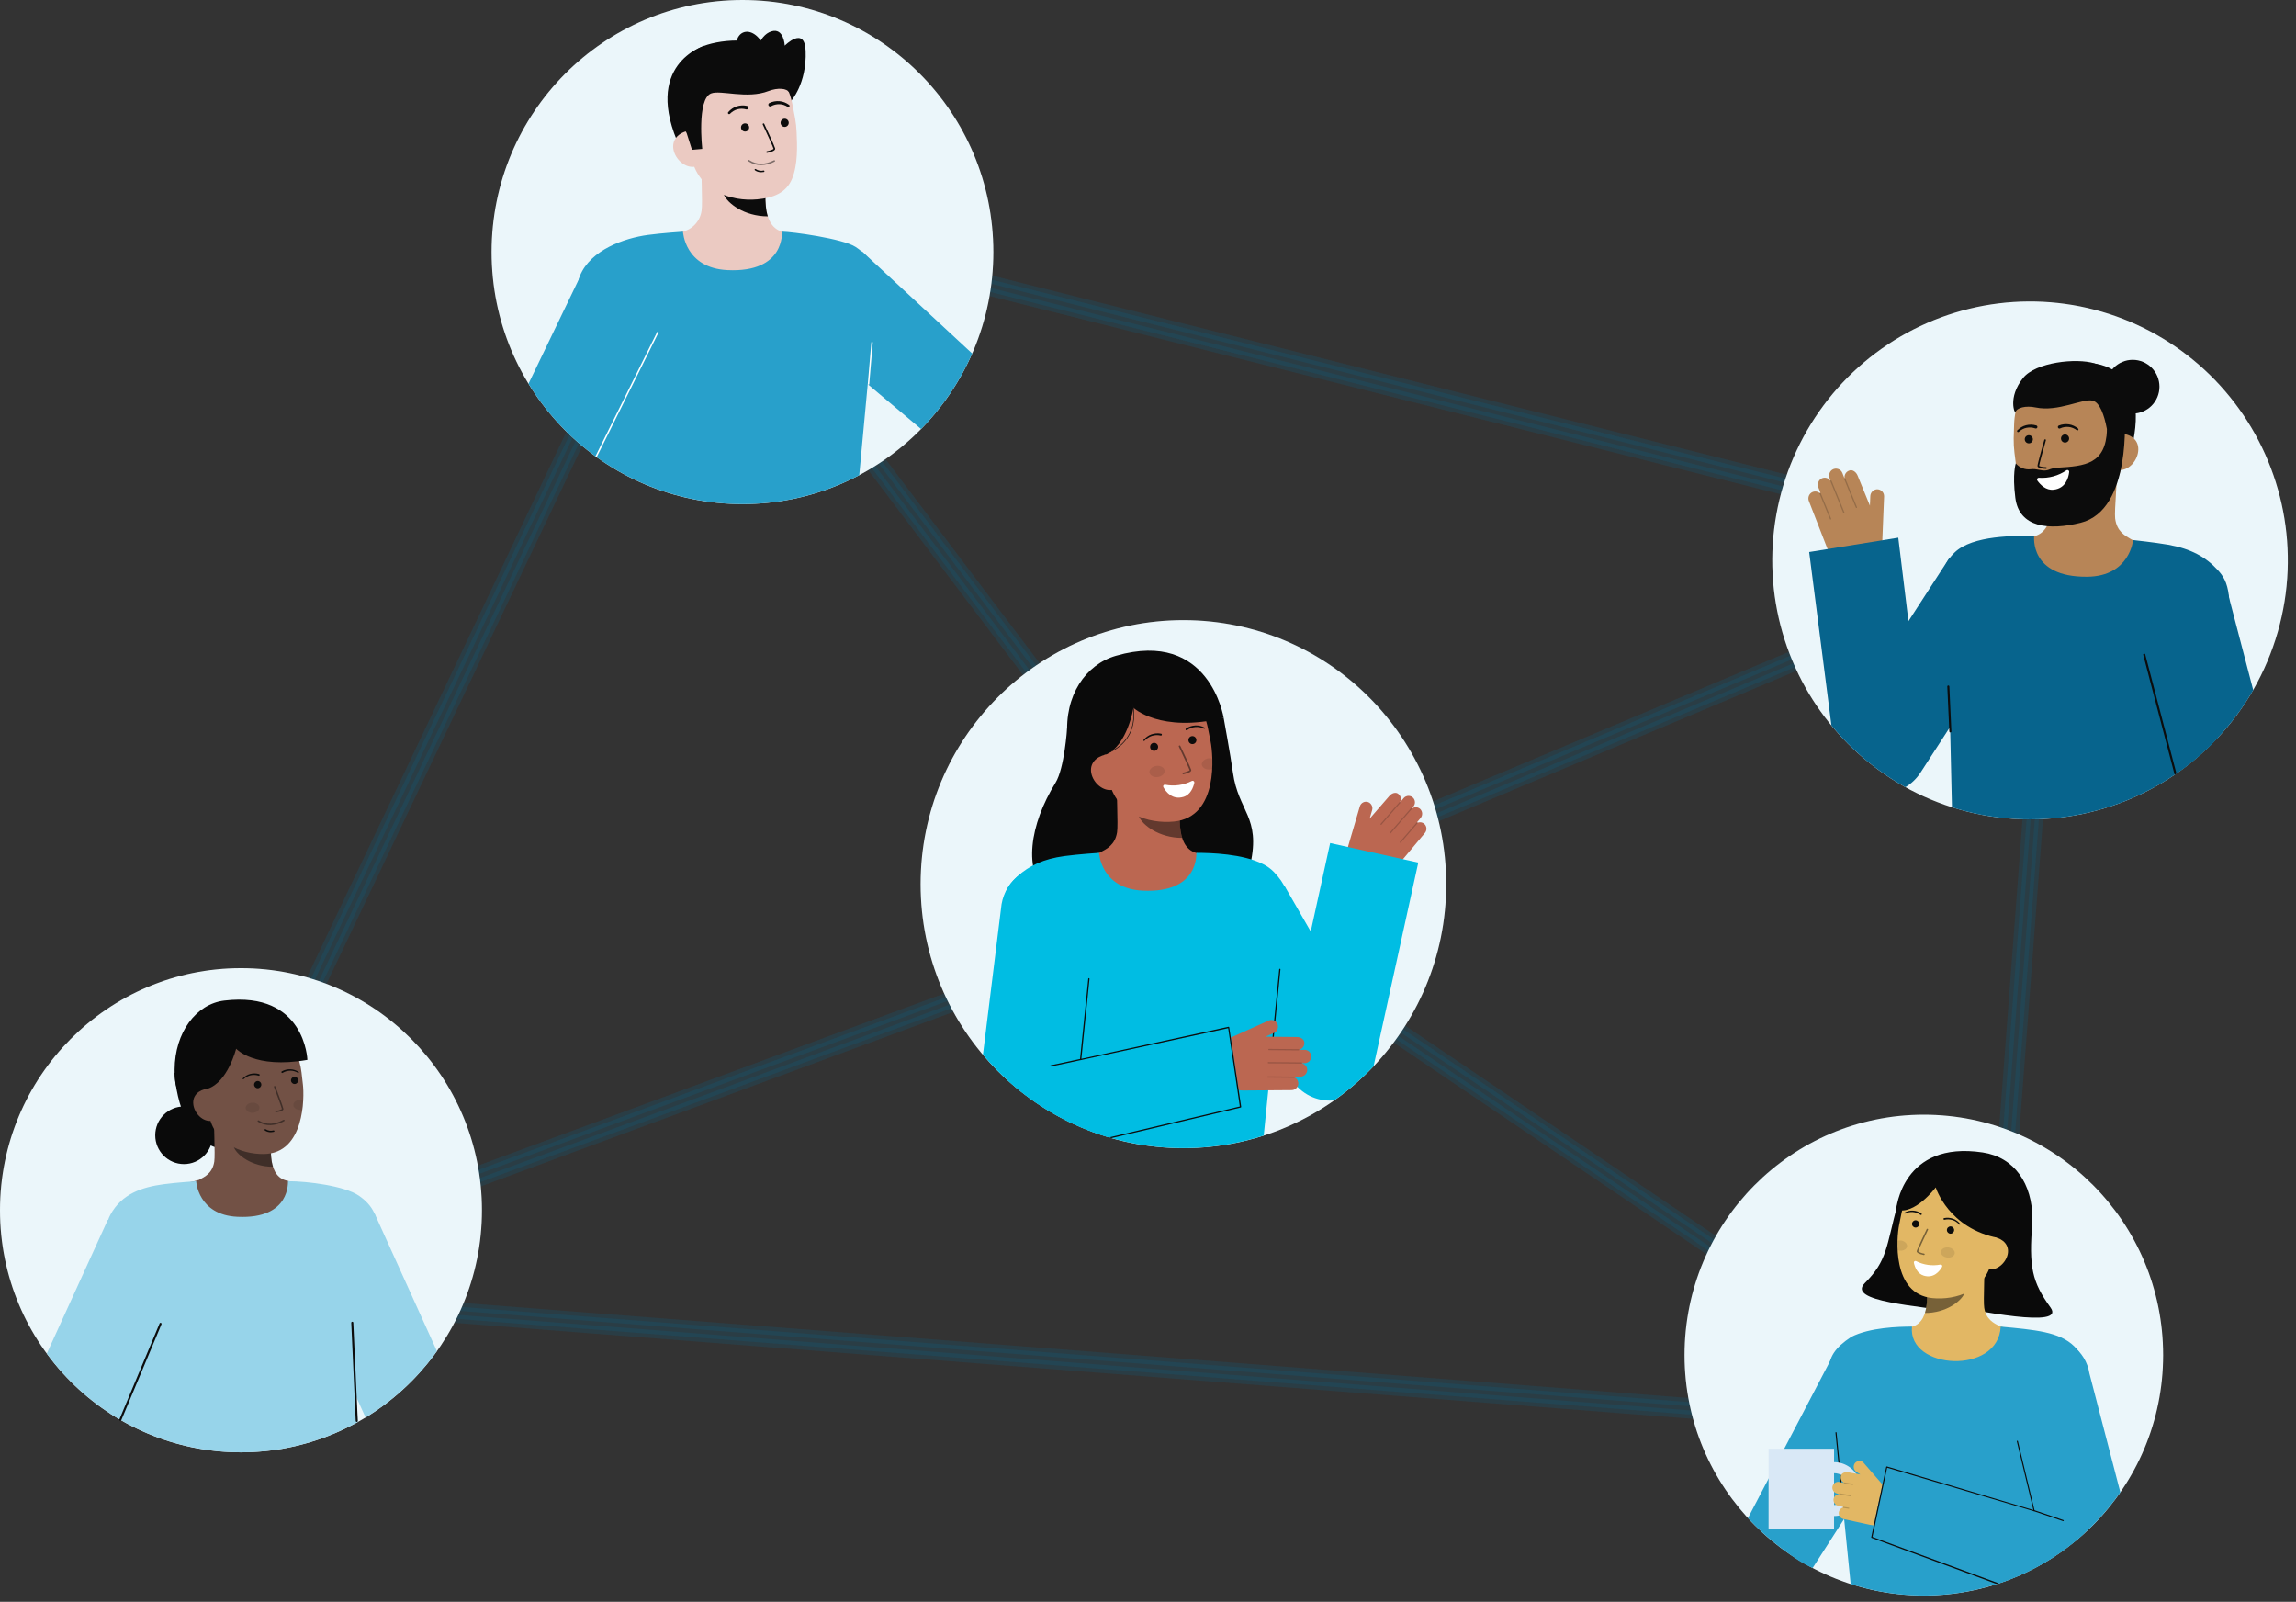 <svg width="281" height="196" viewBox="0 0 281 196" fill="none" xmlns="http://www.w3.org/2000/svg">
<rect x="0" y="0" width="281" height="196" fill="#333333" stroke="none"/>
<g clip-path="url(#clip0_433_3759)">
<path opacity="0.2" d="M83.822 26.995L146.919 110.52L22.207 156.559L83.822 26.995ZM243.844 175.454L243.845 175.45L244.03 175.464L243.853 175.344L252.006 67.596L252.014 67.489L252.039 67.478L252.015 67.472L252.022 67.384L252.054 66.964L251.645 66.861L83.859 24.825L83.858 24.825L83.66 24.775L83.262 24.674L83.086 25.045L19.9 157.912L19.587 158.569L20.313 158.625L243.056 175.896L243.307 175.915L243.807 175.954L243.844 175.454ZM250.415 68.708L242.463 173.796L149.7 111.03L250.415 68.708ZM24.22 157.419L148.027 111.714L240.341 174.175L24.22 157.419ZM85.56 26.801L248.884 67.719L148.376 109.955L85.56 26.801Z" fill="#07648D" stroke="#07648D"/>
<path d="M279.976 69.805C279.774 74.92 278.343 79.91 275.804 84.348C273.265 88.787 269.694 92.542 265.396 95.293C261.098 98.044 256.2 99.709 251.122 100.145C246.044 100.581 240.937 99.776 236.236 97.799C234.031 96.871 231.94 95.691 230.004 94.282C226.303 91.599 223.223 88.145 220.974 84.156V84.152C218.577 79.885 217.197 75.118 216.943 70.225C216.689 65.332 217.568 60.447 219.511 55.953C221.454 51.459 224.408 47.479 228.141 44.325C231.874 41.172 236.285 38.93 241.026 37.777C245.767 36.624 250.709 36.591 255.465 37.681C260.221 38.77 264.661 40.953 268.435 44.056C272.21 47.16 275.216 51.1 277.219 55.568C279.221 60.036 280.165 64.909 279.976 69.805L279.976 69.805Z" fill="white"/>
<path opacity="0.09" d="M279.976 69.805C279.774 74.92 278.343 79.91 275.804 84.348C273.265 88.787 269.694 92.542 265.396 95.293C261.098 98.044 256.2 99.709 251.122 100.145C246.044 100.581 240.937 99.776 236.236 97.799C234.031 96.871 231.94 95.691 230.004 94.282C226.303 91.599 223.223 88.145 220.974 84.156V84.152C218.577 79.885 217.197 75.118 216.943 70.225C216.689 65.332 217.568 60.447 219.511 55.953C221.454 51.459 224.408 47.479 228.141 44.325C231.874 41.172 236.285 38.93 241.026 37.777C245.767 36.624 250.709 36.591 255.465 37.681C260.221 38.77 264.661 40.953 268.435 44.056C272.21 47.16 275.216 51.1 277.219 55.568C279.221 60.036 280.165 64.909 279.976 69.805L279.976 69.805Z" fill="#28A0CB"/>
<path d="M255.909 44.444C255.909 44.444 263.452 44.536 260.852 54.977L260.143 55.012L258.705 55.082" fill="#0C0C0C"/>
<path d="M247.487 65.93C247.522 65.927 247.662 72.439 255.198 72.166C260.415 71.977 262.484 66.506 262.604 66.51C262.047 66.369 261.109 66.157 260.866 66.014C260.064 65.541 259.068 65.041 258.865 63.433C258.749 62.506 259.189 57.805 259.145 56.87L251.091 58.349C251.126 60.321 251.731 64.913 248.963 65.614C248.502 65.73 248.007 65.834 247.487 65.93Z" fill="#B78557"/>
<path d="M250.767 63.817C250.908 63.417 251.005 63.003 251.056 62.582C251.181 61.621 251.201 60.65 251.115 59.684C252.747 59.528 254.302 58.914 255.604 57.914C255.731 58.469 256.453 60.905 256.206 61.419C255.742 62.391 253.674 63.931 250.767 63.817Z" fill="#0C0C0C"/>
<path d="M252.596 62.667C255.753 62.44 259.562 60.509 259.694 56.212L259.814 52.335C259.946 48.038 257.805 44.485 253.779 44.36C249.751 44.234 246.633 47.624 246.501 51.921L246.448 53.638C246.44 54.227 246.472 54.817 246.544 55.403C246.723 56.951 247 59.305 248.015 60.912C248.973 62.43 250.578 62.811 252.596 62.667Z" fill="#B78557"/>
<path d="M259.404 57.514C260.628 57.552 261.661 56.267 261.699 55.038C261.737 53.809 260.765 53.1 259.541 53.062L258.885 53.866L258.351 57.481L259.404 57.514Z" fill="#B78557"/>
<path d="M246.708 56.7C246.929 56.964 247.212 57.167 247.532 57.292C247.851 57.418 248.197 57.461 248.537 57.418C249.265 57.326 249.748 57.626 250.356 57.566C250.866 57.515 250.954 57.278 251.825 57.227C255.186 57.027 257.708 56.814 257.871 52.578L260.01 50.67C260.01 50.67 260.966 62.408 254.645 63.968C250.76 64.927 247.117 64.576 246.649 60.912C246.268 57.935 246.708 56.7 246.708 56.7Z" fill="#0C0C0C"/>
<path d="M248.3 54.249C248.574 54.249 248.796 54.026 248.796 53.75C248.796 53.475 248.574 53.252 248.3 53.252C248.026 53.252 247.804 53.475 247.804 53.75C247.804 54.026 248.026 54.249 248.3 54.249Z" fill="#0C0C0C"/>
<path d="M252.734 54.156C253.008 54.156 253.231 53.933 253.231 53.657C253.231 53.382 253.008 53.159 252.734 53.159C252.46 53.159 252.238 53.382 252.238 53.657C252.238 53.933 252.46 54.156 252.734 54.156Z" fill="#0C0C0C"/>
<path d="M258.222 55.515C258.222 55.515 257.919 49.427 256.089 49.018C254.871 48.745 251.875 50.433 249.137 49.857C247.94 49.604 246.794 49.882 246.668 50.45C246.617 50.675 245.67 48.68 247.596 46.253C249.13 44.321 254.117 43.777 256.336 44.46C262.48 46.353 259.789 53.334 259.789 53.334L259.475 55.426L258.222 55.515Z" fill="#0C0C0C"/>
<path d="M261.014 50.606C262.822 50.606 264.288 49.134 264.288 47.317C264.288 45.501 262.822 44.029 261.014 44.029C259.205 44.029 257.739 45.501 257.739 47.317C257.739 49.134 259.205 50.606 261.014 50.606Z" fill="#0C0C0C"/>
<path d="M250.416 57.37H250.408C250.013 57.358 249.353 57.295 249.361 56.999C249.368 56.754 250.112 54.122 250.197 53.822C250.204 53.796 250.221 53.775 250.245 53.761C250.268 53.748 250.295 53.745 250.321 53.753C250.347 53.76 250.368 53.777 250.381 53.801C250.394 53.824 250.397 53.852 250.39 53.877C250.06 55.043 249.567 56.838 249.562 57.004C249.599 57.075 250.005 57.155 250.413 57.167C250.44 57.167 250.466 57.177 250.485 57.196C250.504 57.215 250.515 57.24 250.515 57.267C250.515 57.294 250.505 57.319 250.486 57.339C250.468 57.358 250.442 57.369 250.416 57.369V57.37Z" fill="#0C0C0C"/>
<path d="M249.215 52.056C248.807 51.935 248.375 51.927 247.963 52.031C247.76 52.081 247.566 52.162 247.387 52.27C247.21 52.376 247.046 52.504 246.901 52.651C246.876 52.673 246.861 52.705 246.859 52.739C246.857 52.773 246.869 52.806 246.891 52.832C246.914 52.857 246.945 52.872 246.979 52.874C247.013 52.876 247.046 52.864 247.071 52.842L247.079 52.835C247.215 52.712 247.365 52.607 247.526 52.522C247.686 52.438 247.856 52.378 248.033 52.344C248.383 52.276 248.744 52.301 249.08 52.418L249.093 52.422C249.116 52.432 249.142 52.436 249.167 52.435C249.193 52.435 249.218 52.429 249.241 52.418C249.264 52.408 249.285 52.393 249.302 52.374C249.32 52.355 249.333 52.333 249.342 52.309C249.351 52.285 249.355 52.26 249.354 52.234C249.352 52.209 249.346 52.184 249.335 52.16C249.324 52.137 249.309 52.117 249.29 52.099C249.271 52.082 249.249 52.069 249.225 52.061L249.215 52.056Z" fill="#0C0C0C"/>
<path d="M252.139 52.418C252.462 52.269 252.819 52.209 253.174 52.243C253.353 52.259 253.529 52.302 253.695 52.371C253.864 52.44 254.024 52.529 254.171 52.638L254.179 52.644C254.206 52.662 254.239 52.669 254.271 52.663C254.303 52.657 254.332 52.639 254.351 52.612C254.37 52.586 254.379 52.553 254.375 52.521C254.371 52.488 254.355 52.458 254.329 52.438C254.17 52.306 253.996 52.194 253.809 52.106C253.62 52.016 253.419 51.955 253.213 51.925C252.792 51.861 252.363 51.912 251.969 52.072C251.923 52.093 251.886 52.13 251.867 52.177C251.848 52.224 251.849 52.276 251.868 52.323C251.887 52.37 251.924 52.407 251.971 52.427C252.017 52.447 252.069 52.447 252.116 52.428L252.125 52.424L252.139 52.418Z" fill="#0C0C0C"/>
<path d="M272.246 82.191C271.965 84.32 271.692 87.244 271.447 90.268C270.491 91.29 269.468 92.247 268.387 93.134C267.699 93.695 266.989 94.228 266.257 94.734C262.3 97.447 257.78 99.221 253.04 99.922C248.299 100.623 243.462 100.233 238.894 98.78C238.832 95.972 238.747 92.183 238.663 88.713C238.566 84.709 238.468 81.124 238.416 79.947C238.2 75.272 236.966 72.153 237.899 69.603C238.177 68.848 238.626 68.168 239.209 67.615C241.382 65.48 246.779 65.528 248.944 65.613C248.981 65.614 248.312 70.632 255.435 70.572C260.67 70.529 261.063 66.085 261.063 66.085C261.063 66.085 263.642 66.354 265.356 66.653C268.158 67.146 269.98 68.178 271.397 69.72C272.72 71.158 273.5 72.684 272.246 82.191Z" fill="#07648D"/>
<path d="M230.373 66.107L230.589 60.753C230.593 60.635 230.574 60.518 230.531 60.408C230.488 60.298 230.423 60.199 230.34 60.116C230.257 60.032 230.157 59.968 230.047 59.926C229.938 59.883 229.821 59.865 229.704 59.87C229.488 59.888 229.286 59.985 229.138 60.144C228.989 60.302 228.905 60.51 228.9 60.728L228.854 61.876L227.349 58.199C227.188 57.787 226.729 57.385 226.281 57.596C226.104 57.666 225.955 57.794 225.859 57.96C225.763 58.125 225.726 58.319 225.754 58.508C225.75 58.509 225.746 58.51 225.742 58.511C225.739 58.513 225.736 58.515 225.734 58.517L225.487 57.882C225.441 57.764 225.369 57.658 225.278 57.572C225.186 57.486 225.076 57.421 224.956 57.383C224.837 57.344 224.71 57.333 224.585 57.35C224.461 57.367 224.341 57.412 224.236 57.481C224.073 57.593 223.953 57.759 223.896 57.95C223.84 58.14 223.85 58.344 223.925 58.528L224.03 58.798C224.024 58.805 224.019 58.813 224.015 58.821C223.902 58.656 223.734 58.535 223.541 58.483C223.347 58.43 223.142 58.448 222.961 58.533C222.765 58.633 222.614 58.803 222.538 59.009C222.461 59.215 222.465 59.443 222.548 59.647L222.81 60.318C222.799 60.311 222.787 60.307 222.775 60.306C222.763 60.304 222.75 60.306 222.739 60.31C222.725 60.316 222.714 60.326 222.706 60.338C222.564 60.219 222.387 60.149 222.202 60.14C222.017 60.131 221.834 60.184 221.682 60.289C221.524 60.403 221.409 60.568 221.356 60.756C221.303 60.944 221.314 61.144 221.389 61.325L223.592 66.988C223.9 67.78 224.437 68.462 225.134 68.946C225.83 69.43 226.655 69.693 227.501 69.704C228.232 69.712 228.936 69.435 229.466 68.93C229.996 68.425 230.309 67.732 230.338 66.999L230.373 66.107Z" fill="#B78557"/>
<g opacity="0.2">
<path d="M227.226 62.156C227.207 62.163 227.185 62.163 227.167 62.155C227.148 62.147 227.133 62.131 227.125 62.112L225.699 58.613C225.694 58.604 225.692 58.593 225.691 58.583C225.691 58.572 225.693 58.561 225.696 58.551C225.7 58.541 225.706 58.532 225.714 58.525C225.721 58.517 225.73 58.511 225.74 58.507C225.75 58.503 225.76 58.501 225.771 58.502C225.781 58.502 225.792 58.504 225.801 58.508C225.811 58.513 225.82 58.519 225.827 58.527C225.834 58.535 225.839 58.544 225.843 58.554L227.27 62.053C227.274 62.063 227.276 62.073 227.275 62.083C227.275 62.093 227.273 62.104 227.269 62.113C227.265 62.123 227.26 62.131 227.252 62.138C227.245 62.146 227.236 62.151 227.227 62.155L227.226 62.156Z" fill="#0C0C0C"/>
</g>
<g opacity="0.2">
<path d="M225.707 62.831C225.688 62.838 225.666 62.838 225.648 62.83C225.629 62.821 225.614 62.806 225.606 62.787L224.014 58.882C224.007 58.863 224.007 58.842 224.015 58.823C224.023 58.804 224.038 58.789 224.057 58.781C224.076 58.774 224.097 58.775 224.115 58.783C224.134 58.791 224.149 58.805 224.157 58.824L225.749 62.729C225.757 62.748 225.757 62.77 225.749 62.789C225.741 62.808 225.726 62.823 225.707 62.831V62.831Z" fill="#0C0C0C"/>
</g>
<g opacity="0.2">
<path d="M224.066 63.571C224.047 63.578 224.025 63.578 224.006 63.57C223.988 63.562 223.973 63.546 223.965 63.527L222.695 60.412C222.687 60.393 222.687 60.371 222.695 60.352C222.703 60.333 222.719 60.318 222.738 60.31C222.757 60.302 222.778 60.303 222.797 60.31C222.816 60.319 222.831 60.334 222.839 60.353L224.11 63.467C224.118 63.486 224.118 63.508 224.11 63.527C224.102 63.546 224.086 63.561 224.067 63.569L224.066 63.571Z" fill="#0C0C0C"/>
</g>
<path d="M248.02 74.502L235.046 94.537C234.574 95.265 233.942 95.875 233.198 96.32C232.093 95.707 231.026 95.027 230.003 94.283C227.824 92.704 225.855 90.851 224.144 88.77L221.419 67.548L232.325 65.793L233.569 76.008L238.551 68.314L248.02 74.502Z" fill="#07648D"/>
<path d="M249.541 58.463C250.731 58.542 251.914 58.221 252.902 57.55C252.936 57.527 252.976 57.514 253.017 57.513C253.059 57.512 253.099 57.523 253.135 57.544C253.17 57.565 253.199 57.596 253.217 57.633C253.236 57.671 253.243 57.712 253.239 57.754C253.159 58.459 252.812 59.758 251.337 59.923C250.385 60.03 249.695 59.296 249.347 58.807C249.323 58.773 249.309 58.733 249.307 58.692C249.305 58.651 249.315 58.609 249.335 58.573C249.355 58.537 249.386 58.507 249.422 58.488C249.459 58.468 249.5 58.46 249.541 58.463Z" fill="white"/>
<path d="M275.764 84.443C273.847 87.763 271.347 90.707 268.386 93.134C267.699 93.695 266.989 94.228 266.257 94.734L261.19 75.371L272.602 72.356L275.764 84.443Z" fill="#07648D"/>
<path d="M266.368 94.658C266.332 94.682 266.293 94.709 266.257 94.734C266.221 94.759 266.185 94.784 266.149 94.808L262.286 80.057L262.53 79.993L266.368 94.658Z" fill="#0C0C0C"/>
<path d="M238.693 89.625C238.662 89.623 238.632 89.61 238.61 89.588C238.588 89.566 238.575 89.536 238.573 89.504L238.324 84.007C238.323 83.974 238.334 83.941 238.357 83.917C238.379 83.892 238.411 83.877 238.444 83.876C238.477 83.874 238.51 83.886 238.534 83.909C238.559 83.931 238.574 83.963 238.575 83.996L238.824 89.493C238.825 89.526 238.814 89.559 238.791 89.584C238.769 89.608 238.738 89.623 238.704 89.625H238.693Z" fill="#0C0C0C"/>
<path d="M144.834 140.491C162.597 140.491 176.997 126.027 176.997 108.186C176.997 90.345 162.597 75.882 144.834 75.882C127.071 75.882 112.671 90.345 112.671 108.186C112.671 126.027 127.071 140.491 144.834 140.491Z" fill="white"/>
<path opacity="0.09" d="M176.998 108.185C176.998 114.574 175.111 120.82 171.577 126.132C168.043 131.445 163.02 135.585 157.143 138.03C151.266 140.475 144.799 141.115 138.56 139.869C132.322 138.622 126.591 135.546 122.093 131.028C117.595 126.51 114.532 120.754 113.291 114.488C112.05 108.221 112.687 101.726 115.121 95.823C117.555 89.92 121.677 84.875 126.967 81.326C132.256 77.776 138.474 75.881 144.835 75.881C149.063 75.866 153.252 76.691 157.162 78.308C161.071 79.926 164.623 82.305 167.612 85.308C170.602 88.311 172.97 91.878 174.581 95.805C176.192 99.731 177.013 103.939 176.998 108.185Z" fill="#28A0CB"/>
<path d="M130.597 89.132C130.597 89.132 130.274 94.009 129.182 95.778C126.037 100.872 125.126 106.602 128.275 109.596C131.424 112.591 151.511 112.632 153.032 105.746C154.313 99.949 151.564 99.326 150.895 94.543C150.593 92.38 149.76 87.843 149.76 87.843" fill="#0A0A0A"/>
<path d="M147.833 104.735C147.798 104.731 147.414 111.143 139.997 110.585C134.862 110.199 133.032 104.727 132.914 104.727C133.468 104.609 134.4 104.437 134.646 104.306C135.455 103.869 136.455 103.415 136.716 101.838C136.866 100.93 136.611 96.279 136.691 95.36L144.572 97.126C144.462 99.068 143.691 103.571 146.393 104.368C146.841 104.499 147.325 104.62 147.833 104.735Z" fill="#BB6751"/>
<path opacity="0.5" d="M144.681 102.527C144.558 102.128 144.478 101.716 144.444 101.299C144.357 100.347 144.375 99.389 144.496 98.441C142.894 98.224 141.385 97.56 140.14 96.525C139.993 97.067 139.188 99.439 139.412 99.956C139.834 100.93 141.812 102.527 144.681 102.527Z" fill="#0C0C0C"/>
<path d="M143.662 100.53C140.555 100.832 136.534 99.583 135.701 95.427L134.95 91.677C134.117 87.52 135.615 83.712 139.511 82.924C143.407 82.136 146.995 84.916 147.828 89.073L148.161 90.734C148.48 92.328 149.206 99.991 143.662 100.53Z" fill="#BB6751"/>
<path opacity="0.1" d="M141.687 95.084C142.198 95.023 142.576 94.668 142.531 94.291C142.487 93.914 142.036 93.658 141.524 93.72C141.013 93.781 140.635 94.136 140.68 94.513C140.724 94.89 141.175 95.145 141.687 95.084Z" fill="#0C0C0C"/>
<path opacity="0.1" d="M147.09 93.577C147.136 93.953 147.587 94.207 148.098 94.148C148.186 94.137 148.273 94.118 148.358 94.089C148.381 93.64 148.383 93.209 148.37 92.809C148.228 92.774 148.08 92.765 147.935 92.784C147.424 92.844 147.046 93.199 147.09 93.577Z" fill="#0C0C0C"/>
<path opacity="0.5" d="M144.831 94.74H144.838C144.996 94.706 145.152 94.664 145.305 94.614C145.534 94.538 145.832 94.41 145.792 94.203C145.744 93.966 144.587 91.541 144.454 91.265C144.442 91.243 144.421 91.226 144.397 91.218C144.372 91.21 144.346 91.212 144.323 91.223C144.3 91.234 144.282 91.254 144.272 91.278C144.263 91.302 144.264 91.329 144.274 91.353C144.767 92.386 145.563 94.083 145.595 94.242C145.57 94.317 145.19 94.462 144.798 94.541C144.774 94.547 144.752 94.562 144.738 94.583C144.723 94.605 144.718 94.631 144.722 94.656C144.726 94.681 144.739 94.704 144.76 94.72C144.78 94.735 144.805 94.743 144.831 94.74V94.74Z" fill="#0C0C0C"/>
<path d="M131.841 93.023L135.334 92.337C137.973 91.228 138.721 86.611 138.721 86.611C138.721 86.611 141.977 89.725 149.76 87.842C149.76 87.842 148.069 76.93 136.578 80.242C132.872 81.31 130.248 85.103 130.638 90.128C130.912 93.65 131.841 93.023 131.841 93.023Z" fill="#0A0A0A"/>
<path d="M136.197 96.644C135.013 96.883 133.798 95.805 133.561 94.616C133.324 93.426 134.151 92.577 135.335 92.337L136.105 93.011L137.216 96.438L136.197 96.644Z" fill="#BB6751"/>
<path d="M145.294 89.332C145.59 89.121 145.937 88.993 146.298 88.961C146.48 88.944 146.663 88.954 146.841 88.991C147.021 89.028 147.196 89.087 147.361 89.168L147.367 89.17C147.385 89.177 147.405 89.178 147.424 89.17C147.442 89.163 147.457 89.149 147.465 89.131C147.473 89.114 147.475 89.093 147.468 89.075C147.462 89.056 147.449 89.04 147.432 89.031C147.257 88.938 147.071 88.868 146.878 88.821C146.684 88.774 146.484 88.756 146.285 88.768C145.881 88.791 145.491 88.921 145.155 89.147C145.142 89.155 145.131 89.166 145.122 89.179C145.113 89.191 145.107 89.206 145.104 89.221C145.101 89.236 145.101 89.252 145.104 89.267C145.107 89.282 145.113 89.297 145.122 89.31C145.13 89.322 145.141 89.333 145.154 89.342C145.167 89.35 145.182 89.356 145.197 89.358C145.212 89.361 145.228 89.361 145.243 89.357C145.258 89.353 145.272 89.347 145.285 89.338L145.287 89.336L145.294 89.332Z" fill="#0C0C0C"/>
<path d="M142.103 89.775C141.707 89.696 141.296 89.725 140.914 89.859C140.726 89.924 140.548 90.018 140.387 90.137C140.227 90.253 140.082 90.39 139.955 90.543C139.942 90.558 139.936 90.578 139.937 90.598C139.938 90.618 139.947 90.636 139.962 90.65C139.977 90.663 139.996 90.671 140.016 90.67C140.036 90.669 140.055 90.661 140.069 90.647L140.073 90.643C140.195 90.505 140.333 90.382 140.486 90.279C140.636 90.176 140.802 90.096 140.976 90.043C141.322 89.933 141.691 89.918 142.045 89.999L142.054 90.001C142.069 90.005 142.084 90.006 142.099 90.004C142.114 90.002 142.129 89.996 142.142 89.989C142.155 89.981 142.167 89.97 142.176 89.958C142.185 89.945 142.192 89.931 142.195 89.916C142.199 89.901 142.199 89.886 142.197 89.871C142.195 89.855 142.189 89.841 142.181 89.828C142.173 89.815 142.162 89.803 142.15 89.794C142.137 89.786 142.123 89.779 142.108 89.776L142.103 89.775Z" fill="#0C0C0C"/>
<path d="M135.336 92.28C137.684 91.402 138.463 89.774 138.703 88.561C138.859 87.753 138.844 86.921 138.661 86.119L138.588 86.139C138.769 86.931 138.783 87.752 138.629 88.55C138.392 89.742 137.625 91.344 135.31 92.209L135.336 92.28Z" fill="#0C0C0C"/>
<path d="M165.023 103.458L166.429 98.667C166.46 98.562 166.512 98.465 166.583 98.381C166.653 98.297 166.74 98.229 166.839 98.181C166.937 98.132 167.044 98.105 167.153 98.101C167.262 98.097 167.371 98.115 167.473 98.156C167.658 98.236 167.807 98.382 167.891 98.567C167.975 98.751 167.988 98.96 167.927 99.153L167.626 100.18L170.049 97.387C170.313 97.072 170.838 96.854 171.17 97.175C171.306 97.29 171.4 97.448 171.435 97.623C171.47 97.798 171.445 97.98 171.364 98.139C171.367 98.141 171.371 98.143 171.374 98.145C171.376 98.148 171.378 98.15 171.379 98.153L171.787 97.666C171.862 97.576 171.957 97.504 172.063 97.456C172.17 97.407 172.286 97.383 172.403 97.385C172.52 97.387 172.636 97.416 172.74 97.468C172.845 97.521 172.937 97.596 173.009 97.689C173.12 97.837 173.177 98.019 173.17 98.204C173.163 98.389 173.093 98.566 172.972 98.706L172.799 98.913C172.802 98.921 172.805 98.93 172.805 98.938C172.954 98.826 173.139 98.77 173.325 98.782C173.511 98.793 173.688 98.871 173.822 99.001C173.965 99.147 174.048 99.343 174.054 99.548C174.06 99.753 173.989 99.953 173.855 100.108L173.424 100.622C173.435 100.619 173.447 100.618 173.458 100.621C173.469 100.623 173.48 100.628 173.489 100.636C173.499 100.645 173.506 100.657 173.51 100.671C173.671 100.608 173.848 100.6 174.014 100.648C174.18 100.696 174.325 100.797 174.428 100.937C174.533 101.085 174.585 101.265 174.576 101.446C174.567 101.628 174.497 101.802 174.378 101.939L170.747 106.276C170.239 106.882 169.562 107.323 168.803 107.54C168.044 107.758 167.238 107.743 166.488 107.498C165.841 107.286 165.301 106.829 164.984 106.224C164.667 105.62 164.597 104.915 164.79 104.259L165.023 103.458Z" fill="#BB6751"/>
<g opacity="0.2">
<path d="M168.978 100.917C168.992 100.929 169.011 100.935 169.029 100.933C169.048 100.932 169.066 100.923 169.078 100.909L171.379 98.249C171.392 98.235 171.398 98.216 171.397 98.196C171.395 98.177 171.386 98.159 171.372 98.147C171.357 98.134 171.338 98.127 171.319 98.129C171.3 98.13 171.282 98.139 171.269 98.154L168.968 100.813C168.962 100.82 168.957 100.829 168.954 100.838C168.951 100.847 168.95 100.856 168.951 100.866C168.951 100.876 168.954 100.885 168.958 100.893C168.963 100.902 168.968 100.91 168.976 100.916L168.978 100.917Z" fill="#0C0C0C"/>
</g>
<g opacity="0.2">
<path d="M170.117 101.969C170.132 101.981 170.151 101.986 170.169 101.985C170.188 101.983 170.205 101.974 170.218 101.96L172.786 98.993C172.792 98.985 172.797 98.977 172.8 98.968C172.803 98.959 172.804 98.949 172.803 98.939C172.803 98.93 172.8 98.921 172.796 98.912C172.792 98.903 172.786 98.896 172.779 98.89C172.764 98.878 172.745 98.872 172.726 98.873C172.707 98.874 172.689 98.883 172.676 98.897L170.11 101.865C170.104 101.872 170.099 101.88 170.096 101.889C170.093 101.899 170.092 101.908 170.092 101.918C170.093 101.927 170.096 101.937 170.1 101.945C170.104 101.954 170.11 101.961 170.117 101.968L170.117 101.969Z" fill="#0C0C0C"/>
</g>
<g opacity="0.2">
<path d="M171.345 103.115C171.36 103.127 171.378 103.133 171.397 103.131C171.416 103.129 171.433 103.121 171.446 103.107L173.494 100.739C173.506 100.725 173.511 100.706 173.509 100.687C173.507 100.669 173.499 100.652 173.485 100.639C173.471 100.627 173.452 100.621 173.434 100.621C173.415 100.622 173.398 100.63 173.385 100.643L171.336 103.011C171.33 103.018 171.325 103.027 171.322 103.036C171.319 103.045 171.318 103.054 171.318 103.064C171.319 103.073 171.322 103.083 171.326 103.091C171.33 103.1 171.336 103.108 171.343 103.114L171.345 103.115Z" fill="#0C0C0C"/>
</g>
<path d="M173.579 105.55L168.144 130.316C168.131 130.372 168.119 130.43 168.104 130.485C166.883 131.768 165.561 132.949 164.15 134.018C163.866 134.23 163.582 134.439 163.291 134.641C163.111 134.661 162.93 134.671 162.749 134.671C161.78 134.671 160.829 134.414 159.99 133.928C159.151 133.442 158.454 132.742 157.969 131.9L147.611 113.898L157.176 108.348L160.417 113.981L162.792 103.161L173.579 105.55Z" fill="#00BDE3"/>
<path d="M156.852 116.841C156.819 117.234 156.754 117.935 156.664 118.858C156.212 123.576 155.155 134.091 154.665 138.95C148.481 140.936 141.844 141.003 135.621 139.144H135.618C131.022 137.762 126.793 135.363 123.242 132.124C123.262 127.779 123.199 122.893 122.908 119.751C122.037 110.363 122.86 108.893 124.213 107.534C124.324 107.423 124.439 107.315 124.555 107.209C125.953 105.933 127.708 105.101 130.266 104.753C131.958 104.523 134.504 104.357 134.504 104.357C134.504 104.357 134.719 108.739 139.858 108.981C146.855 109.312 146.388 104.357 146.423 104.357C148.183 104.357 152.099 104.468 154.57 105.731C154.572 105.731 154.572 105.731 154.575 105.734C155.072 105.977 155.525 106.303 155.913 106.699C158.742 109.71 157.346 110.998 156.852 116.841Z" fill="#00BDE3"/>
<path d="M145.872 95.559C144.863 96.075 143.711 96.238 142.599 96.022C142.56 96.015 142.52 96.019 142.484 96.034C142.447 96.048 142.416 96.073 142.393 96.105C142.37 96.136 142.356 96.174 142.354 96.214C142.352 96.253 142.361 96.292 142.38 96.326C142.712 96.913 143.498 97.917 144.847 97.508C145.718 97.244 146.047 96.344 146.169 95.787C146.178 95.748 146.175 95.708 146.162 95.671C146.148 95.634 146.124 95.602 146.093 95.578C146.062 95.554 146.024 95.539 145.985 95.536C145.946 95.533 145.907 95.541 145.872 95.559Z" fill="white"/>
<path d="M145.935 91.049C146.205 91.049 146.423 90.83 146.423 90.559C146.423 90.288 146.205 90.069 145.935 90.069C145.666 90.069 145.448 90.288 145.448 90.559C145.448 90.83 145.666 91.049 145.935 91.049Z" fill="#0C0C0C"/>
<path d="M141.247 91.873C141.517 91.873 141.735 91.654 141.735 91.383C141.735 91.113 141.517 90.893 141.247 90.893C140.978 90.893 140.76 91.113 140.76 91.383C140.76 91.654 140.978 91.873 141.247 91.873Z" fill="#0C0C0C"/>
<path d="M155.773 127.418C155.77 127.418 155.767 127.418 155.763 127.418C155.744 127.415 155.726 127.404 155.714 127.388C155.702 127.372 155.696 127.352 155.699 127.332L156.562 118.606C156.563 118.596 156.566 118.586 156.571 118.577C156.576 118.569 156.582 118.561 156.59 118.555C156.598 118.549 156.607 118.545 156.617 118.542C156.627 118.54 156.637 118.539 156.647 118.541C156.666 118.544 156.684 118.554 156.696 118.57C156.708 118.586 156.714 118.606 156.711 118.626L155.849 127.353C155.846 127.371 155.837 127.388 155.823 127.4C155.809 127.411 155.791 127.418 155.773 127.418Z" fill="#0C0C0C"/>
<path d="M150.553 126.997L155.267 124.883C155.37 124.837 155.482 124.813 155.595 124.812C155.709 124.812 155.821 124.835 155.925 124.88C156.029 124.926 156.122 124.992 156.199 125.076C156.276 125.16 156.334 125.258 156.371 125.366C156.433 125.567 156.419 125.784 156.331 125.974C156.243 126.165 156.087 126.316 155.894 126.398L154.884 126.852L158.714 126.892C159.14 126.889 159.664 127.159 159.636 127.639C159.637 127.824 159.576 128.005 159.462 128.151C159.348 128.296 159.188 128.399 159.008 128.442C159.009 128.446 159.01 128.45 159.01 128.454C159.01 128.457 159.009 128.461 159.008 128.464L159.665 128.459C159.787 128.458 159.907 128.485 160.017 128.536C160.127 128.588 160.224 128.664 160.301 128.758C160.379 128.852 160.434 128.963 160.463 129.081C160.493 129.199 160.496 129.323 160.472 129.442C160.43 129.63 160.325 129.798 160.174 129.917C160.024 130.036 159.838 130.1 159.646 130.098L159.367 130.1C159.363 130.108 159.358 130.116 159.352 130.122C159.541 130.165 159.709 130.273 159.825 130.429C159.942 130.585 160 130.777 159.988 130.971C159.969 131.183 159.871 131.381 159.714 131.524C159.557 131.667 159.352 131.745 159.14 131.743L158.445 131.747C158.455 131.754 158.463 131.763 158.469 131.774C158.475 131.785 158.478 131.797 158.478 131.809C158.477 131.823 158.473 131.837 158.465 131.848C158.623 131.934 158.749 132.069 158.823 132.233C158.897 132.397 158.916 132.581 158.875 132.756C158.83 132.94 158.724 133.102 158.575 133.218C158.426 133.333 158.242 133.395 158.054 133.392L152.198 133.434C151.378 133.44 150.576 133.2 149.893 132.745C149.211 132.29 148.679 131.64 148.366 130.879C148.096 130.224 148.092 129.488 148.354 128.829C148.615 128.169 149.123 127.639 149.768 127.349L150.553 126.997Z" fill="#BB6751"/>
<g opacity="0.2">
<path d="M155.217 128.422C155.217 128.442 155.225 128.461 155.239 128.475C155.253 128.489 155.272 128.497 155.292 128.497L158.935 128.53C158.955 128.53 158.974 128.523 158.988 128.509C159.002 128.494 159.01 128.475 159.011 128.455C159.011 128.435 159.003 128.416 158.989 128.402C158.975 128.387 158.956 128.379 158.936 128.379L155.293 128.346C155.273 128.346 155.254 128.354 155.24 128.368C155.226 128.382 155.218 128.402 155.218 128.422H155.217Z" fill="#0C0C0C"/>
</g>
<g opacity="0.2">
<path d="M155.158 130.035C155.158 130.055 155.166 130.075 155.181 130.089C155.195 130.103 155.214 130.111 155.234 130.111L159.298 130.148C159.318 130.148 159.337 130.14 159.351 130.126C159.366 130.111 159.374 130.092 159.374 130.072C159.373 130.052 159.365 130.033 159.351 130.019C159.337 130.005 159.318 129.997 159.298 129.997L155.234 129.96C155.214 129.96 155.194 129.968 155.18 129.982C155.166 129.996 155.158 130.015 155.158 130.035H155.158Z" fill="#0C0C0C"/>
</g>
<g opacity="0.2">
<path d="M155.085 131.781C155.085 131.801 155.093 131.82 155.107 131.834C155.121 131.849 155.14 131.857 155.16 131.857L158.402 131.886C158.422 131.886 158.441 131.878 158.456 131.864C158.47 131.85 158.478 131.831 158.478 131.81C158.478 131.79 158.47 131.771 158.456 131.757C158.441 131.743 158.422 131.735 158.402 131.735L155.16 131.706C155.14 131.706 155.121 131.714 155.107 131.728C155.093 131.742 155.085 131.761 155.085 131.781V131.781Z" fill="#0C0C0C"/>
</g>
<path d="M151.904 135.427L135.621 139.144H135.618C131.022 137.762 126.793 135.364 123.242 132.124C122.86 131.776 122.487 131.42 122.122 131.055C121.486 130.417 120.878 129.754 120.297 129.065L122.576 110.648C122.825 109.164 123.651 107.839 124.872 106.966C126.093 106.093 127.609 105.742 129.087 105.992C130.565 106.242 131.884 107.071 132.753 108.298C133.623 109.524 133.971 111.047 133.723 112.532L132.282 129.824L150.438 125.696L151.904 135.427Z" fill="#00BDE3"/>
<path d="M128.609 130.504C128.599 130.504 128.589 130.503 128.58 130.5C128.57 130.497 128.562 130.492 128.554 130.486C128.547 130.479 128.541 130.471 128.536 130.462C128.532 130.453 128.529 130.444 128.528 130.434C128.527 130.424 128.529 130.414 128.532 130.404C128.535 130.395 128.54 130.386 128.546 130.379C128.553 130.371 128.561 130.365 128.569 130.36C128.578 130.356 128.588 130.353 128.598 130.352L132.238 129.571C132.248 129.569 132.258 129.57 132.267 129.572C132.277 129.574 132.286 129.579 132.294 129.585C132.302 129.59 132.309 129.598 132.314 129.606C132.319 129.615 132.322 129.624 132.324 129.634C132.325 129.644 132.325 129.654 132.322 129.664C132.32 129.673 132.316 129.682 132.31 129.69C132.304 129.698 132.297 129.705 132.288 129.71C132.28 129.715 132.27 129.719 132.26 129.72L128.619 130.502C128.616 130.503 128.612 130.503 128.609 130.504Z" fill="#0C0C0C"/>
<path d="M151.904 135.427C151.908 135.447 151.904 135.467 151.894 135.484C151.884 135.501 151.867 135.513 151.848 135.518L136.03 139.262C135.93 139.235 135.832 139.207 135.734 139.177L151.738 135.392L150.312 125.81L132.264 129.721C132.253 129.723 132.241 129.722 132.229 129.718C132.218 129.715 132.208 129.709 132.199 129.701C132.191 129.692 132.186 129.681 132.182 129.67C132.179 129.659 132.178 129.647 132.179 129.635L133.191 119.753C133.192 119.744 133.196 119.734 133.201 119.726C133.207 119.718 133.214 119.71 133.222 119.705C133.23 119.699 133.239 119.695 133.249 119.693C133.259 119.691 133.269 119.691 133.278 119.693C133.298 119.696 133.316 119.707 133.327 119.723C133.339 119.739 133.344 119.759 133.341 119.779L132.345 129.56L150.345 125.641C150.354 125.638 150.365 125.638 150.375 125.64C150.385 125.641 150.394 125.645 150.402 125.651C150.411 125.656 150.419 125.662 150.425 125.67C150.431 125.678 150.435 125.687 150.438 125.696L151.904 135.427Z" fill="#0C0C0C"/>
<path d="M29.491 177.711C45.779 177.711 58.983 164.449 58.983 148.09C58.983 131.73 45.779 118.469 29.491 118.469C13.204 118.469 0 131.73 0 148.09C0 164.449 13.204 177.711 29.491 177.711Z" fill="white"/>
<path opacity="0.09" d="M29.491 177.711C45.779 177.711 58.983 164.449 58.983 148.09C58.983 131.73 45.779 118.469 29.491 118.469C13.204 118.469 0 131.73 0 148.09C0 164.449 13.204 177.711 29.491 177.711Z" fill="#28A0CB"/>
<path d="M21.37 131.289C21.37 131.289 21.689 140.21 27.618 140.62L28.622 128.856L21.37 131.289Z" fill="#0A0A0A"/>
<path d="M22.512 142.442C24.451 142.442 26.024 140.863 26.024 138.915C26.024 136.967 24.451 135.387 22.512 135.387C20.572 135.387 19 136.967 19 138.915C19 140.863 20.572 142.442 22.512 142.442Z" fill="#0A0A0A"/>
<path d="M36.254 144.761C36.222 144.756 35.875 150.541 29.184 150.037C24.552 149.689 22.901 144.753 22.795 144.753C23.324 144.665 23.846 144.538 24.357 144.373C25.087 143.979 25.989 143.57 26.224 142.147C26.36 141.327 26.13 137.132 26.201 136.302L33.311 137.896C33.21 139.648 32.516 143.71 34.953 144.429C35.358 144.548 35.795 144.658 36.254 144.761Z" fill="#725145"/>
<path opacity="0.5" d="M33.41 142.769C33.299 142.408 33.227 142.036 33.196 141.659C33.118 140.801 33.134 139.937 33.243 139.082C31.798 138.886 30.436 138.286 29.313 137.352C29.181 137.842 28.455 139.982 28.656 140.447C29.036 141.329 30.822 142.769 33.41 142.769Z" fill="#0C0C0C"/>
<path d="M32.296 141.21C29.48 141.246 25.96 139.819 25.523 136.02L25.13 132.59C24.693 128.791 26.326 125.48 29.888 125.068C33.45 124.656 36.466 127.427 36.902 131.227L37.076 132.744C37.244 134.203 37.321 141.146 32.296 141.21Z" fill="#725145"/>
<path d="M36.056 132.642C36.3 132.642 36.497 132.444 36.497 132.199C36.497 131.954 36.3 131.755 36.056 131.755C35.812 131.755 35.614 131.954 35.614 132.199C35.614 132.444 35.812 132.642 36.056 132.642Z" fill="#0C0C0C"/>
<path d="M31.542 133.161C31.786 133.161 31.984 132.962 31.984 132.717C31.984 132.472 31.786 132.274 31.542 132.274C31.298 132.274 31.101 132.472 31.101 132.717C31.101 132.962 31.298 133.161 31.542 133.161Z" fill="#0C0C0C"/>
<path opacity="0.5" d="M33.782 136.094H33.789C33.933 136.076 34.076 136.05 34.218 136.017C34.429 135.965 34.708 135.874 34.686 135.684C34.661 135.468 33.803 133.2 33.705 132.943C33.701 132.932 33.694 132.921 33.686 132.913C33.678 132.904 33.668 132.897 33.657 132.892C33.646 132.887 33.635 132.885 33.623 132.884C33.611 132.884 33.599 132.886 33.588 132.89C33.577 132.895 33.567 132.901 33.558 132.909C33.55 132.917 33.543 132.927 33.538 132.938C33.533 132.949 33.53 132.961 33.53 132.973C33.53 132.984 33.532 132.996 33.536 133.007C33.902 133.973 34.49 135.56 34.506 135.706C34.28 135.833 34.027 135.905 33.768 135.914C33.744 135.916 33.722 135.927 33.706 135.945C33.691 135.964 33.683 135.987 33.685 136.011C33.687 136.035 33.698 136.058 33.716 136.073C33.734 136.089 33.758 136.097 33.782 136.095V136.094Z" fill="#0C0C0C"/>
<path opacity="0.5" d="M33.145 137.675C33.724 137.642 34.286 137.473 34.788 137.181C34.808 137.169 34.822 137.15 34.828 137.127C34.834 137.104 34.831 137.08 34.819 137.06C34.808 137.039 34.79 137.024 34.767 137.017C34.745 137.01 34.721 137.012 34.7 137.022C33.617 137.624 32.581 137.659 31.705 137.123C31.688 137.112 31.669 137.101 31.651 137.092C31.629 137.083 31.605 137.084 31.583 137.092C31.562 137.101 31.544 137.118 31.535 137.14C31.525 137.161 31.524 137.185 31.532 137.207C31.54 137.229 31.556 137.247 31.577 137.258C31.584 137.261 31.595 137.269 31.611 137.278C32.072 137.561 32.606 137.699 33.145 137.675Z" fill="#0C0C0C"/>
<path d="M22.234 133.565L25.426 133.214C27.881 132.418 28.901 128.322 28.901 128.322C28.901 128.322 31.101 130.835 37.62 129.688C37.62 129.688 37.367 121.246 27.452 122.434C24 122.849 21.397 126.326 21.37 130.873C21.352 134.058 22.234 133.565 22.234 133.565Z" fill="#0A0A0A"/>
<path d="M25.878 137.152C24.795 137.278 23.784 136.216 23.659 135.128C23.535 134.041 24.343 133.34 25.426 133.215L26.067 133.879L26.808 137.044L25.878 137.152Z" fill="#725145"/>
<path d="M34.494 131.092C34.813 130.915 35.174 130.827 35.539 130.837C35.719 130.841 35.897 130.872 36.068 130.93C36.238 130.986 36.4 131.063 36.55 131.16C36.566 131.169 36.576 131.184 36.581 131.202C36.585 131.219 36.582 131.238 36.573 131.253C36.565 131.269 36.55 131.28 36.533 131.285C36.516 131.29 36.497 131.289 36.481 131.28L36.477 131.278C36.334 131.193 36.182 131.126 36.023 131.079C35.865 131.032 35.701 131.009 35.536 131.011C35.209 131.013 34.888 131.101 34.606 131.268L34.599 131.272C34.587 131.28 34.574 131.285 34.561 131.288C34.547 131.29 34.533 131.29 34.519 131.287C34.506 131.284 34.493 131.278 34.481 131.27C34.47 131.262 34.461 131.251 34.453 131.239C34.446 131.227 34.441 131.214 34.439 131.2C34.437 131.186 34.438 131.172 34.441 131.159C34.445 131.145 34.451 131.132 34.46 131.121C34.468 131.11 34.479 131.101 34.491 131.094L34.494 131.092Z" fill="#0C0C0C"/>
<path d="M31.634 131.621C31.321 131.521 30.989 131.507 30.669 131.579C30.508 131.614 30.354 131.674 30.211 131.756C30.066 131.837 29.932 131.936 29.812 132.051L29.808 132.054C29.794 132.065 29.778 132.069 29.761 132.068C29.744 132.066 29.728 132.058 29.716 132.046C29.705 132.034 29.698 132.017 29.698 132C29.697 131.983 29.703 131.967 29.714 131.954C29.839 131.825 29.98 131.714 30.133 131.621C30.287 131.527 30.454 131.456 30.628 131.412C30.982 131.32 31.353 131.325 31.704 131.426C31.717 131.43 31.73 131.436 31.741 131.444C31.752 131.453 31.761 131.464 31.768 131.476C31.775 131.488 31.779 131.502 31.781 131.516C31.783 131.53 31.781 131.544 31.777 131.557C31.773 131.571 31.767 131.583 31.758 131.594C31.749 131.605 31.738 131.614 31.726 131.62C31.713 131.627 31.7 131.63 31.686 131.631C31.672 131.633 31.657 131.631 31.644 131.626H31.642L31.634 131.621Z" fill="#0C0C0C"/>
<path d="M33.206 138.534C33.31 138.53 33.415 138.517 33.517 138.495C33.54 138.489 33.56 138.475 33.572 138.455C33.584 138.435 33.589 138.411 33.584 138.388C33.579 138.365 33.566 138.344 33.546 138.331C33.527 138.318 33.503 138.313 33.48 138.317C33.32 138.364 33.152 138.376 32.986 138.352C32.822 138.329 32.663 138.27 32.523 138.18C32.504 138.165 32.48 138.158 32.456 138.16C32.432 138.163 32.411 138.175 32.395 138.193C32.38 138.212 32.373 138.236 32.376 138.26C32.378 138.284 32.39 138.306 32.408 138.321C32.642 138.483 32.923 138.558 33.206 138.534Z" fill="#0C0C0C"/>
<path opacity="0.1" d="M30.93 136.164C31.395 136.148 31.762 135.857 31.75 135.515C31.738 135.173 31.352 134.909 30.887 134.926C30.423 134.942 30.056 135.232 30.068 135.574C30.08 135.917 30.466 136.181 30.93 136.164Z" fill="#0C0C0C"/>
<path opacity="0.1" d="M35.9 135.22C35.913 135.562 36.299 135.825 36.763 135.81C36.843 135.807 36.923 135.796 37.001 135.776C37.056 135.375 37.09 134.987 37.108 134.627C36.983 134.584 36.851 134.565 36.719 134.571C36.256 134.587 35.889 134.876 35.9 135.22Z" fill="#0C0C0C"/>
<path d="M46.247 150.854C46.227 152.874 45.536 155.282 45.29 158.192C45.225 158.968 43.565 161.215 43.324 163.714C43.02 166.896 43.696 171.858 43.786 174.004C39.121 176.597 33.844 177.872 28.516 177.694C23.187 177.517 18.006 175.893 13.523 172.995C13.402 167.483 13.259 160.678 13.076 159.046C12.481 153.66 12.642 150.254 13.5 148.66C14.903 146.058 17.401 145.264 20.015 144.906C21.611 144.689 24.009 144.535 24.009 144.535C24.009 144.535 24.212 148.663 29.058 148.892C35.653 149.205 35.213 144.535 35.246 144.535C37.638 144.535 42.172 145.11 43.909 146.3C45.752 147.558 46.269 149.051 46.247 150.854Z" fill="#97D4EA"/>
<path d="M23.462 153.995L14.514 173.607C11.079 171.57 8.09 168.855 5.728 165.626L13.191 149.267L23.462 153.995Z" fill="#97D4EA"/>
<path d="M53.474 165.33C51.721 167.786 49.606 169.959 47.201 171.775C46.409 172.375 45.587 172.934 44.738 173.449L35.555 153.171L45.837 148.471L53.474 165.33Z" fill="#97D4EA"/>
<path d="M90.868 61.681C107.826 61.681 121.573 47.873 121.573 30.84C121.573 13.808 107.826 0 90.868 0C73.91 0 60.163 13.808 60.163 30.84C60.163 47.873 73.91 61.681 90.868 61.681Z" fill="white"/>
<path opacity="0.09" d="M90.868 61.681C107.826 61.681 121.573 47.873 121.573 30.84C121.573 13.808 107.826 0 90.868 0C73.91 0 60.163 13.808 60.163 30.84C60.163 47.873 73.91 61.681 90.868 61.681Z" fill="#28A0CB"/>
<path d="M96.805 12.373C96.805 12.373 98.75 10.256 98.599 6.225C98.483 3.103 96.044 5.583 96.044 5.583C96.044 5.583 95.938 3.336 94.387 3.843C92.836 4.35 92.359 6.817 92.359 6.817" fill="#0C0C0C"/>
<path d="M86.207 5.595C86.207 5.595 78.463 7.881 83.255 18.11L83.962 18.03L85.397 17.867" fill="#0C0C0C"/>
<path d="M97.18 28.72C97.145 28.716 96.754 35.241 89.207 34.671C83.982 34.278 82.119 28.71 81.999 28.71C82.562 28.59 83.258 28.407 83.535 28.345C84.138 28.204 84.684 27.883 85.101 27.423C85.517 26.963 85.785 26.386 85.867 25.77C86.02 24.845 85.761 20.113 85.84 19.177L93.86 20.975C93.748 22.952 92.964 27.534 95.713 28.345C96.171 28.479 96.664 28.603 97.18 28.72Z" fill="#EBCAC2"/>
<path d="M93.973 26.473C93.848 26.066 93.767 25.647 93.732 25.223C93.644 24.254 93.661 23.279 93.784 22.315C92.154 22.094 90.618 21.418 89.352 20.364C89.203 20.916 88.384 23.33 88.61 23.855C89.039 24.848 91.053 26.473 93.973 26.473Z" fill="#0C0C0C"/>
<path d="M92.664 24.395C89.501 24.681 85.417 23.383 84.599 19.147L83.86 15.326C83.041 11.09 84.592 7.226 88.562 6.452C92.532 5.677 96.163 8.532 96.982 12.767L97.309 14.459C97.411 15.041 97.474 15.63 97.496 16.222C97.567 17.785 97.669 20.161 96.92 21.918C96.215 23.576 94.685 24.213 92.664 24.395Z" fill="#EBCAC2"/>
<path opacity="0.5" d="M93.142 20.208C93.722 20.197 94.29 20.05 94.802 19.777C94.814 19.772 94.823 19.765 94.832 19.756C94.84 19.747 94.846 19.736 94.85 19.725C94.855 19.713 94.856 19.701 94.855 19.689C94.855 19.676 94.851 19.665 94.846 19.654C94.84 19.643 94.833 19.633 94.823 19.625C94.814 19.617 94.803 19.611 94.791 19.608C94.78 19.604 94.767 19.603 94.755 19.604C94.743 19.605 94.731 19.609 94.721 19.615C93.616 20.175 92.58 20.17 91.724 19.601C91.707 19.589 91.689 19.578 91.671 19.568C91.66 19.563 91.649 19.56 91.637 19.559C91.625 19.558 91.613 19.56 91.602 19.564C91.591 19.568 91.58 19.574 91.571 19.581C91.562 19.589 91.555 19.599 91.55 19.61C91.544 19.62 91.541 19.632 91.541 19.644C91.54 19.656 91.541 19.668 91.545 19.679C91.549 19.69 91.555 19.701 91.563 19.71C91.571 19.719 91.58 19.726 91.591 19.731C91.598 19.735 91.609 19.743 91.624 19.753C92.074 20.053 92.602 20.212 93.142 20.208Z" fill="#0C0C0C"/>
<path d="M93.17 21.07C93.275 21.069 93.379 21.06 93.483 21.042C93.494 21.04 93.505 21.036 93.516 21.029C93.526 21.023 93.534 21.015 93.541 21.005C93.548 20.995 93.553 20.984 93.556 20.973C93.558 20.961 93.558 20.949 93.556 20.937C93.555 20.925 93.55 20.914 93.544 20.904C93.538 20.894 93.529 20.885 93.52 20.878C93.51 20.871 93.499 20.866 93.487 20.864C93.476 20.861 93.464 20.861 93.452 20.863C93.29 20.904 93.122 20.909 92.958 20.879C92.794 20.849 92.638 20.785 92.501 20.69C92.483 20.675 92.46 20.667 92.436 20.669C92.412 20.67 92.391 20.681 92.375 20.699C92.359 20.717 92.351 20.74 92.352 20.764C92.354 20.788 92.364 20.81 92.382 20.826C92.608 20.996 92.887 21.082 93.17 21.07Z" fill="#0C0C0C"/>
<path d="M96.032 15.526C96.307 15.526 96.53 15.302 96.53 15.025C96.53 14.749 96.307 14.525 96.032 14.525C95.757 14.525 95.534 14.749 95.534 15.025C95.534 15.302 95.757 15.526 96.032 15.526Z" fill="#0C0C0C"/>
<path d="M91.189 16.094C91.464 16.094 91.687 15.87 91.687 15.594C91.687 15.318 91.464 15.094 91.189 15.094C90.914 15.094 90.691 15.318 90.691 15.594C90.691 15.87 90.914 16.094 91.189 16.094Z" fill="#0C0C0C"/>
<path d="M85.095 20.389C83.888 20.625 82.66 19.519 82.425 18.307C82.191 17.095 83.04 16.236 84.246 16.001L85.025 16.692L86.132 20.187L85.095 20.389Z" fill="#EBCAC2"/>
<path d="M85.946 18.219C85.946 18.219 85.272 12.138 87.019 11.438C88.182 10.971 91.42 12.159 94.04 11.146C95.185 10.703 96.365 10.793 96.581 11.336C96.667 11.55 96.829 8.212 94.532 6.119C92.704 4.452 87.763 4.785 85.674 5.821C79.891 8.687 84.045 16.31 84.045 16.31L84.69 18.331L85.946 18.219Z" fill="#0C0C0C"/>
<path d="M93.885 18.702H93.893C94.282 18.627 94.926 18.458 94.872 18.166C94.825 17.924 93.667 15.437 93.535 15.154C93.529 15.142 93.522 15.131 93.512 15.122C93.502 15.113 93.49 15.106 93.478 15.102C93.466 15.097 93.452 15.095 93.439 15.096C93.426 15.096 93.413 15.1 93.401 15.105C93.389 15.111 93.378 15.119 93.369 15.129C93.36 15.139 93.353 15.15 93.349 15.162C93.344 15.175 93.343 15.188 93.343 15.202C93.344 15.215 93.347 15.228 93.353 15.24C93.866 16.341 94.642 18.039 94.674 18.204C94.648 18.28 94.259 18.426 93.856 18.503C93.829 18.507 93.806 18.521 93.79 18.543C93.773 18.565 93.767 18.592 93.771 18.619C93.775 18.646 93.789 18.67 93.811 18.686C93.832 18.702 93.859 18.709 93.886 18.705L93.885 18.702Z" fill="#0C0C0C"/>
<path d="M94.16 12.608C94.549 12.42 94.982 12.342 95.412 12.381C95.623 12.399 95.83 12.448 96.026 12.528C96.22 12.605 96.403 12.707 96.572 12.83C96.603 12.852 96.625 12.885 96.632 12.922C96.64 12.96 96.632 12.999 96.612 13.031C96.591 13.063 96.559 13.086 96.522 13.095C96.485 13.104 96.446 13.098 96.413 13.079L96.402 13.075C96.249 12.976 96.085 12.898 95.913 12.841C95.743 12.784 95.566 12.754 95.388 12.75C95.036 12.74 94.687 12.824 94.378 12.993L94.365 13C94.34 13.015 94.312 13.024 94.284 13.028C94.255 13.031 94.226 13.029 94.198 13.022C94.17 13.014 94.144 13.001 94.121 12.983C94.098 12.965 94.079 12.943 94.064 12.918C94.05 12.893 94.04 12.865 94.037 12.836C94.033 12.807 94.035 12.777 94.043 12.749C94.05 12.721 94.064 12.695 94.081 12.672C94.099 12.649 94.121 12.63 94.146 12.615L94.16 12.608Z" fill="#0C0C0C"/>
<path d="M91.304 13.383C90.965 13.287 90.607 13.284 90.266 13.372C90.093 13.415 89.927 13.485 89.775 13.578C89.619 13.672 89.475 13.785 89.348 13.915L89.34 13.923C89.312 13.949 89.275 13.964 89.237 13.964C89.199 13.964 89.162 13.949 89.135 13.922C89.107 13.895 89.092 13.858 89.091 13.82C89.09 13.781 89.104 13.744 89.13 13.716C89.267 13.558 89.423 13.417 89.595 13.298C89.769 13.177 89.96 13.082 90.161 13.018C90.363 12.951 90.573 12.912 90.785 12.903C91.002 12.891 91.22 12.91 91.432 12.959C91.489 12.973 91.538 13.008 91.569 13.058C91.6 13.108 91.61 13.168 91.597 13.225C91.583 13.283 91.548 13.332 91.498 13.363C91.448 13.394 91.388 13.404 91.332 13.391L91.319 13.387L91.304 13.383Z" fill="#0C0C0C"/>
<path d="M92.832 8.579C93.693 8.229 93.975 6.912 93.461 5.639C92.947 4.366 91.832 3.618 90.971 3.969C90.11 4.319 89.828 5.635 90.342 6.909C90.856 8.182 91.971 8.93 92.832 8.579Z" fill="#0C0C0C"/>
<path d="M107.611 35.463C107.642 37.553 106.828 39.903 106.557 43.086C106.502 43.731 106.371 45.153 106.198 47.007C105.914 50.075 105.513 54.319 105.161 58.144C100.135 60.794 94.477 61.994 88.813 61.612C83.149 61.231 77.701 59.281 73.072 55.981C72.962 55.897 72.851 55.817 72.741 55.739C72.447 51.414 72.101 46.875 71.784 44.008C71.189 38.655 70.379 35.99 70.833 34.19C70.869 34.036 70.918 33.886 70.979 33.741C72.287 30.554 76.451 29.131 79.273 28.748C80.995 28.514 83.586 28.345 83.586 28.345C83.586 28.345 83.805 32.803 89.034 33.05C96.154 33.388 95.679 28.345 95.714 28.345C96.867 28.345 103.145 29.187 104.714 30.216C104.977 30.387 105.229 30.576 105.468 30.78C106.149 31.352 106.695 32.068 107.066 32.878C107.437 33.688 107.623 34.572 107.611 35.463Z" fill="#28A0CB"/>
<path d="M81.397 38.696L73.072 55.981C72.962 55.898 72.852 55.817 72.741 55.739C69.514 53.362 66.777 50.378 64.682 46.954L70.833 34.19L71.077 33.683L81.397 38.696Z" fill="#28A0CB"/>
<path d="M80.594 40.685L73.022 55.943C72.972 55.905 72.924 55.87 72.874 55.837L80.436 40.607C80.446 40.586 80.465 40.57 80.488 40.562C80.51 40.555 80.535 40.556 80.556 40.567C80.577 40.578 80.592 40.596 80.599 40.618C80.606 40.64 80.604 40.665 80.594 40.685Z" fill="white"/>
<path d="M118.984 43.257C117.475 46.692 115.356 49.823 112.73 52.496L106.198 47.007L97.901 40.032L105.468 30.781L105.49 30.753L118.984 43.257Z" fill="#28A0CB"/>
<path d="M106.299 47.074C106.32 47.073 106.34 47.064 106.356 47.049C106.371 47.034 106.38 47.014 106.382 46.993L106.813 41.917C106.815 41.894 106.808 41.87 106.793 41.852C106.778 41.834 106.756 41.823 106.733 41.821C106.71 41.819 106.687 41.827 106.669 41.842C106.651 41.857 106.64 41.878 106.638 41.902L106.207 46.978C106.205 47.001 106.212 47.024 106.227 47.042C106.242 47.06 106.264 47.072 106.287 47.074L106.299 47.074Z" fill="white"/>
<path d="M235.452 195.229C251.626 195.229 264.738 182.059 264.738 165.814C264.738 149.568 251.626 136.398 235.452 136.398C219.277 136.398 206.165 149.568 206.165 165.814C206.165 182.059 219.277 195.229 235.452 195.229Z" fill="white"/>
<path opacity="0.09" d="M206.165 165.813C206.165 171.631 207.882 177.318 211.1 182.155C214.318 186.992 218.892 190.763 224.244 192.989C229.595 195.215 235.483 195.798 241.164 194.663C246.845 193.528 252.063 190.727 256.159 186.613C260.255 182.499 263.044 177.258 264.174 171.552C265.304 165.846 264.724 159.932 262.508 154.557C260.291 149.182 256.537 144.588 251.721 141.356C246.905 138.124 241.243 136.398 235.451 136.398C231.601 136.384 227.787 137.135 224.227 138.608C220.667 140.082 217.433 142.248 214.711 144.982C211.989 147.716 209.832 150.965 208.365 154.54C206.899 158.115 206.151 161.946 206.165 165.813Z" fill="#28A0CB"/>
<path d="M248.741 149.581C248.273 155.028 248.706 156.875 250.958 159.995C252.857 162.626 242.051 160.39 237.271 159.535L241.489 147.149C241.489 147.149 248.905 147.669 248.741 149.581Z" fill="#0A0A0A"/>
<path d="M232.246 147.315C230.835 152.595 230.993 154.229 228.233 157.001C225.945 159.299 234.862 159.767 239.646 160.602L239.888 147.515C239.888 147.515 232.741 145.461 232.246 147.315Z" fill="#0A0A0A"/>
<path d="M232.721 162.672C232.752 162.668 233.103 168.507 239.856 167.998C244.532 167.646 246.199 162.664 246.306 162.664C245.772 162.574 245.244 162.446 244.729 162.28C243.993 161.882 243.082 161.469 242.845 160.033C242.708 159.205 242.94 154.971 242.868 154.133L235.692 155.742C235.792 157.51 236.495 161.61 234.035 162.336C233.625 162.457 233.184 162.567 232.721 162.672Z" fill="#E2B764"/>
<path opacity="0.5" d="M235.591 160.661C235.703 160.297 235.776 159.922 235.807 159.542C235.886 158.676 235.87 157.803 235.76 156.94C237.219 156.742 238.593 156.138 239.727 155.195C239.86 155.689 240.593 157.849 240.39 158.319C240.006 159.207 238.204 160.661 235.591 160.661Z" fill="#0C0C0C"/>
<path d="M236.519 158.842C239.349 159.117 243.009 157.98 243.768 154.195L244.452 150.781C245.211 146.996 243.846 143.528 240.299 142.811C236.751 142.094 233.484 144.626 232.726 148.41L232.423 149.923C232.132 151.374 231.471 158.352 236.519 158.842Z" fill="#E2B764"/>
<path d="M247.876 151.859L244.685 151.507C238.44 150.354 236.91 145.293 236.91 145.293C236.91 145.293 234.291 148.805 232.067 147.999C232.067 147.999 232.784 139.529 242.658 141.017C246.537 141.602 248.74 144.832 248.74 149.165C248.74 152.351 247.876 151.859 247.876 151.859Z" fill="#0A0A0A"/>
<path opacity="0.1" d="M239.233 153.361C239.274 153.018 238.929 152.695 238.464 152.639C237.998 152.583 237.588 152.816 237.547 153.159C237.506 153.502 237.85 153.826 238.316 153.881C238.782 153.937 239.192 153.704 239.233 153.361Z" fill="#0C0C0C"/>
<path opacity="0.1" d="M233.399 152.511C233.357 152.854 232.947 153.086 232.481 153.031C232.401 153.021 232.321 153.003 232.245 152.977C232.223 152.569 232.222 152.176 232.234 151.812C232.363 151.78 232.497 151.772 232.629 151.789C233.094 151.844 233.438 152.167 233.399 152.511Z" fill="#0C0C0C"/>
<path opacity="0.5" d="M235.455 153.57H235.448C235.305 153.54 235.163 153.502 235.023 153.456C234.815 153.386 234.542 153.271 234.58 153.082C234.623 152.866 235.678 150.658 235.798 150.407C235.803 150.396 235.81 150.386 235.819 150.378C235.828 150.369 235.838 150.363 235.85 150.359C235.861 150.354 235.873 150.353 235.886 150.353C235.898 150.354 235.91 150.357 235.921 150.362C235.932 150.367 235.942 150.375 235.95 150.384C235.958 150.393 235.964 150.404 235.968 150.416C235.972 150.427 235.973 150.44 235.972 150.452C235.971 150.464 235.968 150.476 235.962 150.487C235.512 151.427 234.788 152.973 234.759 153.118C234.976 153.266 235.224 153.359 235.484 153.39C235.507 153.395 235.527 153.409 235.541 153.428C235.554 153.447 235.559 153.471 235.556 153.494C235.552 153.518 235.539 153.539 235.521 153.553C235.502 153.567 235.479 153.574 235.455 153.571V153.57Z" fill="#0C0C0C"/>
<path d="M243.317 155.304C244.395 155.522 245.501 154.54 245.718 153.457C245.935 152.374 245.181 151.6 244.102 151.383L243.401 151.996L242.39 155.117L243.317 155.304Z" fill="#E2B764"/>
<path d="M235.033 148.646C234.9 148.551 234.755 148.475 234.602 148.419C234.446 148.36 234.284 148.324 234.119 148.31C233.953 148.294 233.787 148.303 233.624 148.337C233.46 148.371 233.301 148.425 233.151 148.498L233.146 148.5C233.13 148.506 233.112 148.506 233.096 148.499C233.08 148.492 233.067 148.48 233.059 148.464C233.052 148.449 233.05 148.431 233.055 148.414C233.06 148.397 233.071 148.383 233.086 148.374C233.246 148.29 233.415 148.225 233.591 148.183C233.767 148.14 233.95 148.124 234.131 148.135C234.499 148.156 234.854 148.275 235.16 148.481C235.183 148.497 235.198 148.521 235.202 148.548C235.207 148.575 235.201 148.603 235.186 148.625C235.171 148.648 235.147 148.664 235.12 148.669C235.093 148.675 235.066 148.67 235.043 148.655L235.04 148.653L235.033 148.646Z" fill="#0C0C0C"/>
<path d="M237.939 149.049C238.3 148.977 238.673 149.003 239.021 149.126C239.193 149.185 239.355 149.27 239.502 149.378C239.648 149.484 239.78 149.609 239.895 149.748C239.908 149.762 239.914 149.78 239.913 149.798C239.913 149.817 239.904 149.835 239.891 149.847C239.877 149.86 239.859 149.866 239.84 149.865C239.822 149.864 239.804 149.856 239.792 149.843L239.788 149.839C239.677 149.713 239.551 149.602 239.412 149.508C239.274 149.414 239.124 149.341 238.965 149.292C238.65 149.193 238.314 149.179 237.992 149.252L237.984 149.254C237.957 149.261 237.928 149.257 237.905 149.242C237.881 149.228 237.864 149.204 237.857 149.177C237.85 149.15 237.855 149.121 237.869 149.098C237.883 149.074 237.907 149.056 237.934 149.05L237.939 149.049Z" fill="#0C0C0C"/>
<path d="M221.844 191.865C220.693 191.361 219.832 190.821 217.866 189.334C216.447 188.264 215.129 187.067 213.927 185.756L224.021 166.463L224.46 165.625L233.565 170.433L225.667 185.529L225.631 185.596L225.699 185.864" fill="#28A0CB"/>
<path d="M255.416 176.345C255.151 179.206 255.093 183.655 255.112 187.611C251.305 191.079 246.657 193.479 241.634 194.57C236.612 195.661 231.391 195.405 226.499 193.827C225.9 187.861 225.009 179.094 224.508 173.695C223.999 168.104 222.503 166.257 226.585 163.579C228.835 162.429 232.401 162.328 234.003 162.328C233.459 167.628 244.581 168.28 244.857 162.328C253.175 163.109 257.026 163.303 255.416 176.345Z" fill="#28A0CB"/>
<path d="M234.507 154.316C235.426 154.785 236.475 154.934 237.487 154.738C237.523 154.731 237.559 154.734 237.592 154.748C237.625 154.761 237.654 154.784 237.675 154.813C237.696 154.842 237.708 154.876 237.71 154.912C237.712 154.948 237.704 154.984 237.687 155.015C237.386 155.549 236.669 156.463 235.44 156.091C234.647 155.85 234.347 155.032 234.235 154.524C234.227 154.488 234.23 154.452 234.242 154.418C234.254 154.384 234.276 154.354 234.305 154.332C234.333 154.31 234.367 154.297 234.403 154.294C234.439 154.291 234.475 154.299 234.507 154.316Z" fill="white"/>
<path d="M234.449 150.209C234.694 150.209 234.893 150.01 234.893 149.763C234.893 149.517 234.694 149.317 234.449 149.317C234.204 149.317 234.005 149.517 234.005 149.763C234.005 150.01 234.204 150.209 234.449 150.209Z" fill="#0C0C0C"/>
<path d="M238.718 150.96C238.963 150.96 239.162 150.76 239.162 150.514C239.162 150.267 238.963 150.068 238.718 150.068C238.473 150.068 238.274 150.267 238.274 150.514C238.274 150.76 238.473 150.96 238.718 150.96Z" fill="#0C0C0C"/>
<path d="M225.491 183.325H225.499C225.517 183.323 225.534 183.313 225.545 183.299C225.556 183.284 225.56 183.266 225.558 183.247L224.773 175.301C224.772 175.292 224.769 175.284 224.764 175.276C224.76 175.268 224.754 175.261 224.746 175.255C224.739 175.25 224.731 175.246 224.722 175.244C224.713 175.241 224.704 175.241 224.695 175.243C224.686 175.244 224.678 175.247 224.67 175.251C224.662 175.256 224.655 175.262 224.65 175.269C224.644 175.276 224.641 175.285 224.638 175.293C224.636 175.302 224.636 175.311 224.637 175.32L225.422 183.267C225.424 183.283 225.433 183.298 225.445 183.309C225.458 183.32 225.474 183.326 225.491 183.325Z" fill="#0C0C0C"/>
<path d="M224.464 177.273H216.449V187.147H224.464V177.273Z" fill="#D9E8F6"/>
<path d="M221.182 182.21C221.182 181.558 221.375 180.921 221.735 180.379C222.096 179.837 222.609 179.414 223.209 179.165C223.809 178.915 224.469 178.85 225.106 178.978C225.742 179.105 226.327 179.419 226.786 179.88C227.245 180.341 227.558 180.929 227.684 181.568C227.811 182.208 227.746 182.871 227.497 183.473C227.249 184.076 226.828 184.591 226.288 184.953C225.748 185.315 225.114 185.508 224.464 185.508C223.594 185.507 222.759 185.16 222.144 184.541C221.529 183.923 221.183 183.085 221.182 182.21ZM222.526 182.21C222.526 182.595 222.64 182.972 222.853 183.292C223.066 183.612 223.369 183.862 223.723 184.009C224.077 184.156 224.466 184.195 224.842 184.12C225.218 184.045 225.564 183.859 225.835 183.587C226.106 183.315 226.29 182.968 226.365 182.59C226.44 182.213 226.402 181.821 226.255 181.466C226.108 181.11 225.86 180.806 225.541 180.592C225.222 180.378 224.848 180.264 224.464 180.264C223.951 180.264 223.458 180.47 223.095 180.835C222.731 181.2 222.527 181.694 222.526 182.21Z" fill="#D9E8F6"/>
<path d="M224.401 183.433C224.428 183.266 224.512 183.113 224.64 183.003C224.767 182.892 224.929 182.83 225.098 182.828C225.093 182.821 225.09 182.813 225.088 182.805L224.849 182.753C224.683 182.72 224.533 182.63 224.425 182.499C224.317 182.368 224.257 182.203 224.256 182.032C224.258 181.926 224.283 181.82 224.33 181.725C224.377 181.629 224.444 181.544 224.528 181.478C224.611 181.411 224.708 181.364 224.811 181.34C224.915 181.316 225.023 181.315 225.127 181.337L225.69 181.459C225.69 181.457 225.69 181.455 225.69 181.453C225.691 181.449 225.693 181.444 225.695 181.44C225.548 181.371 225.429 181.254 225.357 181.108C225.285 180.962 225.264 180.796 225.299 180.636C225.36 180.218 225.86 180.08 226.226 180.16L227.685 180.422L227.192 180.094C227.037 179.986 226.928 179.823 226.888 179.637C226.848 179.452 226.879 179.258 226.976 179.095C227.029 179.013 227.098 178.942 227.179 178.887C227.26 178.833 227.351 178.795 227.447 178.777C227.543 178.759 227.641 178.76 227.736 178.781C227.832 178.803 227.922 178.843 228.001 178.901L233.88 185.658L232.574 185.064C232.169 185.662 231.595 186.126 230.926 186.394C230.257 186.663 229.524 186.725 228.819 186.572L225.631 185.874C225.465 185.841 225.315 185.751 225.206 185.62C225.098 185.489 225.039 185.324 225.038 185.153C225.04 185 225.091 184.851 225.184 184.728C225.276 184.606 225.405 184.516 225.552 184.473C225.548 184.462 225.546 184.45 225.547 184.438C225.549 184.427 225.554 184.417 225.56 184.408C225.567 184.399 225.576 184.392 225.586 184.388L224.998 184.26C224.812 184.224 224.647 184.118 224.537 183.965C224.426 183.811 224.377 183.621 224.401 183.433Z" fill="#E2B764"/>
<path opacity="0.2" d="M226.755 181.697C226.77 181.694 226.784 181.685 226.793 181.673C226.803 181.661 226.808 181.645 226.808 181.63C226.808 181.614 226.802 181.599 226.792 181.587C226.782 181.575 226.768 181.567 226.752 181.564L225.767 181.397C225.758 181.395 225.749 181.395 225.74 181.397C225.731 181.398 225.723 181.402 225.715 181.407C225.708 181.412 225.701 181.419 225.696 181.426C225.692 181.434 225.688 181.443 225.687 181.452C225.685 181.461 225.686 181.47 225.688 181.479C225.69 181.488 225.694 181.496 225.699 181.503C225.704 181.511 225.711 181.517 225.719 181.522C225.727 181.526 225.736 181.529 225.745 181.53L226.729 181.698C226.738 181.699 226.746 181.699 226.755 181.697Z" fill="#0C0C0C"/>
<path opacity="0.2" d="M226.517 183.097C226.532 183.093 226.546 183.085 226.556 183.073C226.566 183.06 226.571 183.045 226.57 183.029C226.57 183.013 226.565 182.998 226.554 182.986C226.544 182.974 226.53 182.966 226.515 182.963L225.166 182.723C225.157 182.721 225.148 182.721 225.139 182.723C225.13 182.724 225.121 182.728 225.113 182.733C225.106 182.738 225.099 182.744 225.094 182.752C225.089 182.76 225.086 182.768 225.084 182.777C225.082 182.786 225.083 182.796 225.085 182.805C225.087 182.814 225.091 182.822 225.096 182.83C225.102 182.837 225.108 182.843 225.116 182.848C225.124 182.852 225.133 182.855 225.142 182.857L226.491 183.097C226.5 183.099 226.508 183.098 226.517 183.097Z" fill="#0C0C0C"/>
<path opacity="0.2" d="M226.269 184.614C226.285 184.61 226.298 184.602 226.308 184.589C226.318 184.577 226.323 184.561 226.323 184.545C226.322 184.529 226.316 184.514 226.306 184.502C226.295 184.49 226.281 184.483 226.265 184.48L225.625 184.382C225.608 184.38 225.591 184.385 225.578 184.396C225.564 184.407 225.555 184.422 225.552 184.439C225.55 184.456 225.554 184.474 225.564 184.488C225.573 184.502 225.588 184.512 225.605 184.516L226.245 184.614C226.253 184.616 226.261 184.615 226.269 184.614Z" fill="#0C0C0C"/>
<path d="M259.499 182.597C255.893 187.807 250.709 191.71 244.719 193.726L244.716 193.724C243.386 193.462 230.693 188.428 229.014 188.098L230.851 179.49C235.568 180.432 244.172 184.067 248.916 185.013L245.569 169.771C245.448 169.098 245.461 168.407 245.607 167.739C245.754 167.071 246.031 166.439 246.422 165.879C246.814 165.319 247.313 164.843 247.889 164.478C248.465 164.114 249.108 163.867 249.779 163.754C250.451 163.64 251.139 163.662 251.802 163.817C252.466 163.973 253.092 164.259 253.644 164.659C254.196 165.059 254.664 165.566 255.02 166.149C255.376 166.732 255.614 167.381 255.718 168.057L259.499 182.597Z" fill="#28A0CB"/>
<path d="M252.512 186.135C252.529 186.135 252.545 186.128 252.558 186.117C252.57 186.105 252.578 186.089 252.579 186.072C252.58 186.054 252.575 186.037 252.565 186.024C252.554 186.01 252.539 186.001 252.522 185.998L248.955 184.783C248.946 184.781 248.937 184.782 248.928 184.784C248.919 184.786 248.911 184.79 248.904 184.795C248.897 184.801 248.89 184.808 248.886 184.815C248.881 184.823 248.878 184.832 248.877 184.841C248.874 184.859 248.879 184.877 248.89 184.892C248.901 184.907 248.917 184.916 248.935 184.919L252.502 186.134C252.505 186.135 252.508 186.135 252.512 186.135Z" fill="#0C0C0C"/>
<path d="M249.01 184.841C249.012 184.863 249.005 184.884 248.991 184.901C248.984 184.908 248.974 184.914 248.964 184.917C248.953 184.92 248.943 184.921 248.932 184.919L230.965 179.593L229.165 188.065L244.636 193.751C244.588 193.767 244.538 193.783 244.49 193.799C244.455 193.811 244.421 193.822 244.385 193.831L229.064 188.181C229.047 188.177 229.032 188.165 229.023 188.15C229.013 188.135 229.01 188.116 229.014 188.099L230.851 179.49C230.853 179.482 230.857 179.473 230.863 179.466C230.868 179.459 230.875 179.453 230.883 179.449C230.891 179.444 230.899 179.44 230.908 179.439C230.918 179.437 230.927 179.437 230.936 179.44L248.859 184.773L246.83 176.37C246.827 176.352 246.832 176.334 246.843 176.32C246.853 176.305 246.869 176.295 246.887 176.292C246.896 176.291 246.905 176.291 246.914 176.292C246.923 176.294 246.931 176.298 246.939 176.303C246.946 176.308 246.952 176.315 246.957 176.322C246.962 176.33 246.966 176.338 246.967 176.347L249.01 184.841Z" fill="#0C0C0C"/>
<path d="M14.728 173.861C14.711 173.861 14.695 173.857 14.68 173.851C14.664 173.845 14.65 173.835 14.639 173.823C14.627 173.812 14.618 173.798 14.612 173.782C14.606 173.767 14.603 173.751 14.603 173.734C14.603 173.718 14.606 173.701 14.613 173.686L19.532 161.942C19.544 161.912 19.569 161.887 19.6 161.875C19.631 161.862 19.665 161.862 19.696 161.875C19.727 161.888 19.751 161.913 19.764 161.944C19.776 161.975 19.776 162.01 19.763 162.04L14.844 173.783C14.834 173.806 14.818 173.826 14.798 173.84C14.777 173.853 14.753 173.861 14.728 173.861Z" fill="#0C0C0C"/>
<path d="M43.673 173.994H43.668C43.651 173.995 43.635 173.993 43.62 173.987C43.604 173.981 43.59 173.973 43.578 173.961C43.566 173.95 43.556 173.937 43.549 173.922C43.542 173.907 43.538 173.891 43.537 173.874L42.989 161.863C42.988 161.83 43 161.798 43.023 161.773C43.045 161.749 43.075 161.734 43.108 161.731C43.125 161.73 43.141 161.733 43.157 161.738C43.172 161.744 43.186 161.753 43.199 161.764C43.211 161.775 43.221 161.789 43.228 161.804C43.235 161.819 43.239 161.835 43.239 161.851L43.788 173.862C43.789 173.895 43.778 173.927 43.757 173.951C43.736 173.976 43.706 173.991 43.673 173.994Z" fill="#0C0C0C"/>
</g>
<defs>
<clipPath id="clip0_433_3759">
<rect width="280" height="195.229" fill="white"/>
</clipPath>
</defs>
</svg>

